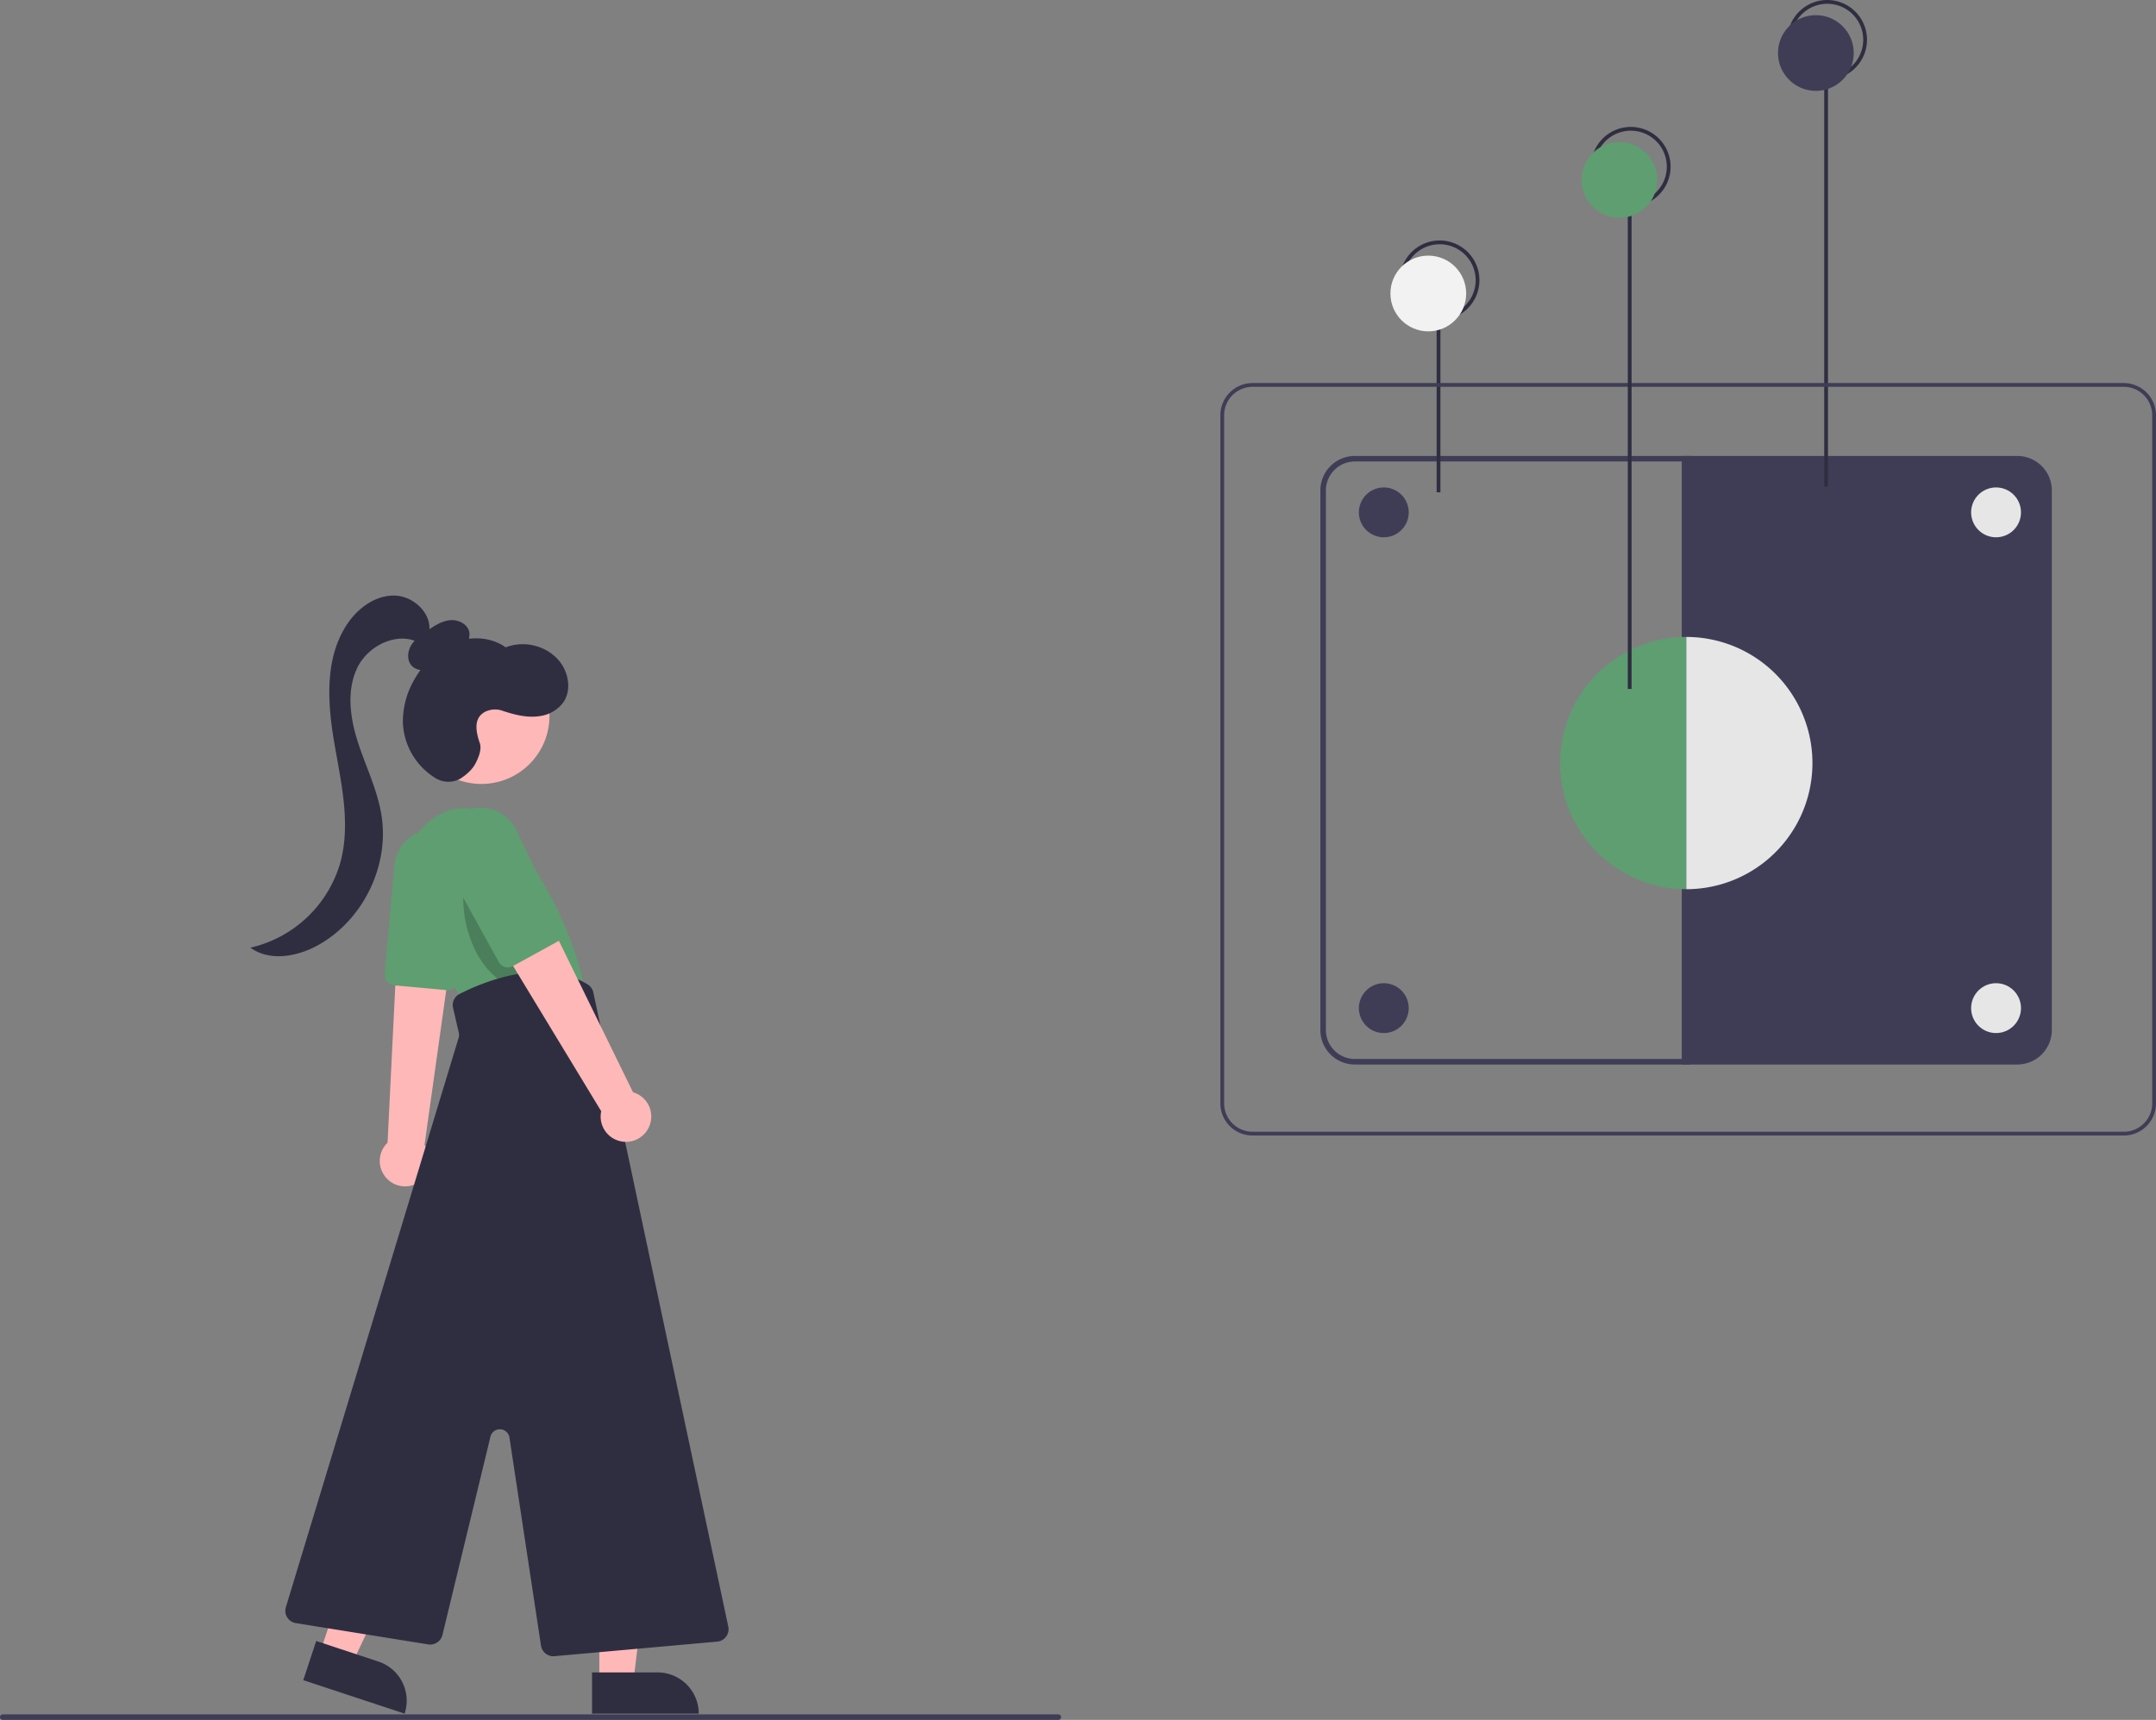 <svg xmlns="http://www.w3.org/2000/svg" data-name="Layer 1" width="778.235" height="621" viewBox="0 0 778.235 621" xmlns:xlink="http://www.w3.org/1999/xlink"><rect x="0" y="0" width="778.235" height="621" fill="#808080" stroke="none"/><path d="M349.192,563.261a9.13,9.13,0,1,0,15.79-9.17,9.827,9.827,0,0,0-.86-1.22l7.68-54.74.23-1.64,1.56-11.17.23-1.61-.85.04-14.88.68-3.99.18-.5,10.19-2.83,57.29A9.117,9.117,0,0,0,349.192,563.261Z" transform="translate(-210.883 -139.5)" fill="#ffb8b8"/><path d="M371.988,496.989l-18.895-1.733a3.73,3.73,0,0,1-3.364-4.037l3.505-39.292a14.326,14.326,0,1,1,28.443,3.357l-5.666,38.54a3.724,3.724,0,0,1-3.678,3.181C372.219,497.004,372.104,497,371.988,496.989Z" transform="translate(-210.883 -139.5)" fill="#5e9e70"/><path d="M357.669,465.243a26.316,26.316,0,0,1,9.679-30.288c7.125-4.875,16.875-6.625,27.375,5.875,21,25,26.5,52.5,26.5,52.5l-43,7S363.598,482.456,357.669,465.243Z" transform="translate(-210.883 -139.5)" fill="#5e9e70"/><g opacity="0.2"><path d="M384.732,434.831c-3.176,8.751-6.419,17.854-6.63,27.624a43.378,43.378,0,0,0,5,21.465c3.369,6.107,8.291,10.572,13.708,12.439a5.698,5.698,0,0,0,3.225.364,3.594,3.594,0,0,0,2.504-2.555c.49-1.724-.099-3.636-.678-5.307-6.428-18.539-9.544-34.646-15.973-53.185Z" transform="translate(-210.883 -139.5)"/></g><polygon points="216.331 607.35 228.591 607.349 234.423 560.061 216.329 560.062 216.331 607.35" fill="#ffb8b8"/><path d="M424.587,743.346h38.531a0,0,0,0,1,0,0v14.887a0,0,0,0,1,0,0H439.474A14.887,14.887,0,0,1,424.587,743.346v0A0,0,0,0,1,424.587,743.346Z" transform="translate(676.856 1362.059) rotate(179.997)" fill="#2f2e41"/><polygon points="115.537 596.657 127.178 600.505 147.558 557.437 130.377 551.759 115.537 596.657" fill="#ffb8b8"/><path d="M321.716,737.677h38.531a0,0,0,0,1,0,0V752.564a0,0,0,0,1,0,0H336.602a14.887,14.887,0,0,1-14.887-14.887v0A0,0,0,0,1,321.716,737.677Z" transform="translate(220.012 1420.107) rotate(-161.71)" fill="#2f2e41"/><circle cx="173.777" cy="258.496" r="24.561" fill="#ffb8b8"/><path d="M406.164,733.685l-11.386-75.145a3.5,3.5,0,0,0-6.862-.3L370.579,729.853a4.533,4.533,0,0,1-5.088,3.385l-47.825-7.687a4.5,4.5,0,0,1-3.593-5.75l62.361-205.596a3.502,3.502,0,0,0,.061-1.802l-2.076-8.997a4.483,4.483,0,0,1,2.327-5.014c8.492-4.333,29.995-13.341,46.231-3.474a4.551,4.551,0,0,1,2.079,2.927L473.772,726.812a4.5,4.5,0,0,1-4,5.419l-58.757,5.262q-.203.018-.403.018A4.508,4.508,0,0,1,406.164,733.685Z" transform="translate(-210.883 -139.5)" fill="#2f2e41"/><path d="M445.041,546.617a9.078,9.078,0,0,0-5.649-12.722l-30.693-62.726L392.866,482.961l35.034,57.763a9.127,9.127,0,0,0,17.142,5.894Z" transform="translate(-210.883 -139.5)" fill="#ffb8b8"/><path d="M390.941,486.875,371.842,452.367a14.28,14.28,0,0,1-.163-13.598,13.673,13.673,0,0,1,3.747-4.545,14.337,14.337,0,0,1,14.519-1.991,14.74,14.74,0,0,1,7.487,7.299l16.742,34.791a3.723,3.723,0,0,1-1.562,4.877l-16.621,9.136a3.727,3.727,0,0,1-5.051-1.46Z" transform="translate(-210.883 -139.5)" fill="#5e9e70"/><path d="M372.464,376.559a18.581,18.581,0,0,0,5.615-3.139,6.302,6.302,0,0,0,2.194-5.771c-.656-2.933-4.088-4.535-7.076-4.205s-5.605,2.071-8.091,3.76c-2.189,1.488-4.447,3.048-5.812,5.316s-1.573,5.462.242,7.39c1.781,1.892,4.903,1.921,7.234.774s4.057-3.209,5.71-5.214Z" transform="translate(-210.883 -139.5)" fill="#2f2e41"/><path d="M365.75,368.009c1.28-6.802-5.429-13.271-12.348-13.462s-13.232,4.426-17.106,10.162c-8.186,12.119-7.27,28.087-4.827,42.506s6.085,29.299,2.34,43.436a43.925,43.925,0,0,1-32.534,31.014c6.815,4.982,16.546,3.334,23.98-.665,16.51-8.881,26.318-28.777,23.308-47.281-1.485-9.126-5.699-17.548-8.525-26.352s-4.168-18.765-.036-27.036,15.428-13.313,23.113-8.171Z" transform="translate(-210.883 -139.5)" fill="#2f2e41"/><path d="M384.08,407.842c-1.357-3.979-2.503-9.071,1.975-11.367a8.064,8.064,0,0,1,6.25-.331c4.211,1.422,8.869,2.618,13.377,1.92a12.644,12.644,0,0,0,8.526-4.954c3.225-4.663,1.819-11.441-2.019-15.615a17.398,17.398,0,0,0-18.782-4.266c-5.306-3.8-12.636-4.132-18.686-1.686s-10.871,7.378-14.112,13.043a30.206,30.206,0,0,0-4.296,16.076,24.692,24.692,0,0,0,11.547,19.651,8.892,8.892,0,0,0,8.863.518s3.917-2.201,5.681-5.469C383.758,412.851,384.805,409.968,384.08,407.842Z" transform="translate(-210.883 -139.5)" fill="#2f2e41"/><path d="M592.883,760.5h-381a1,1,0,0,1,0-2h381a1,1,0,0,1,0,2Z" transform="translate(-210.883 -139.5)" fill="#3f3d56"/><path d="M821.066,523.857H699.923a12.453,12.453,0,0,1-12.439-12.438V316.571a12.453,12.453,0,0,1,12.439-12.438H821.066ZM699.923,306.133a10.45,10.45,0,0,0-10.439,10.438V511.418a10.45,10.45,0,0,0,10.439,10.438H819.066V306.133Z" transform="translate(-210.883 -139.5)" fill="#3f3d56"/><path d="M817.934,304.133H939.077a12.453,12.453,0,0,1,12.439,12.438V511.418a12.453,12.453,0,0,1-12.439,12.438H817.934Z" transform="translate(-210.883 -139.5)" fill="#3f3d56"/><rect x="518.571" y="114.173" width="1.367" height="63.582" fill="#2f2e41"/><path d="M730.547,255.041a14.357,14.357,0,1,1,14.357-14.357A14.357,14.357,0,0,1,730.547,255.041Zm0-27.347a12.99,12.99,0,1,0,12.99,12.99A12.99,12.99,0,0,0,730.547,227.694Z" transform="translate(-210.883 -139.5)" fill="#2f2e41"/><rect x="658.469" y="28.714" width="1.367" height="146.99" fill="#2f2e41"/><path d="M870.445,168.214a14.357,14.357,0,1,1,14.357-14.357A14.357,14.357,0,0,1,870.445,168.214Zm0-27.347a12.99,12.99,0,1,0,12.99,12.99A12.99,12.99,0,0,0,870.445,140.867Z" transform="translate(-210.883 -139.5)" fill="#2f2e41"/><path d="M819.566,460.559a45.539,45.539,0,1,1,0-91.078Z" transform="translate(-210.883 -139.5)" fill="#5e9e70"/><path d="M819.566,369.481a45.539,45.539,0,1,1,0,91.078Z" transform="translate(-210.883 -139.5)" fill="#e6e6e6"/><path d="M977.495,549.5H663.005a11.636,11.636,0,0,1-11.622-11.622v-248.449a11.636,11.636,0,0,1,11.622-11.622H977.495a11.636,11.636,0,0,1,11.622,11.622v248.449A11.636,11.636,0,0,1,977.495,549.5ZM663.005,279.173a10.267,10.267,0,0,0-10.255,10.255v248.449a10.267,10.267,0,0,0,10.255,10.255H977.495a10.267,10.267,0,0,0,10.255-10.255v-248.449a10.267,10.267,0,0,0-10.255-10.255Z" transform="translate(-210.883 -139.5)" fill="#3f3d56"/><rect x="587.571" y="74" width="1.367" height="174.755" fill="#2f2e41"/><path d="M799.547,214.041a14.357,14.357,0,1,1,14.357-14.357A14.357,14.357,0,0,1,799.547,214.041Zm0-27.347a12.99,12.99,0,1,0,12.99,12.99A12.99,12.99,0,0,0,799.547,186.694Z" transform="translate(-210.883 -139.5)" fill="#2f2e41"/><circle cx="499.5" cy="364" r="9" fill="#3f3d56"/><circle cx="720.5" cy="364" r="9" fill="#e6e6e6"/><circle cx="499.5" cy="185" r="9" fill="#3f3d56"/><circle cx="720.5" cy="185" r="9" fill="#e6e6e6"/><circle cx="515.562" cy="105.969" r="13.673" fill="#f2f2f2"/><circle cx="655.46" cy="19.143" r="13.673" fill="#3f3d56"/><circle cx="584.562" cy="64.969" r="13.673" fill="#5e9e70"/></svg>